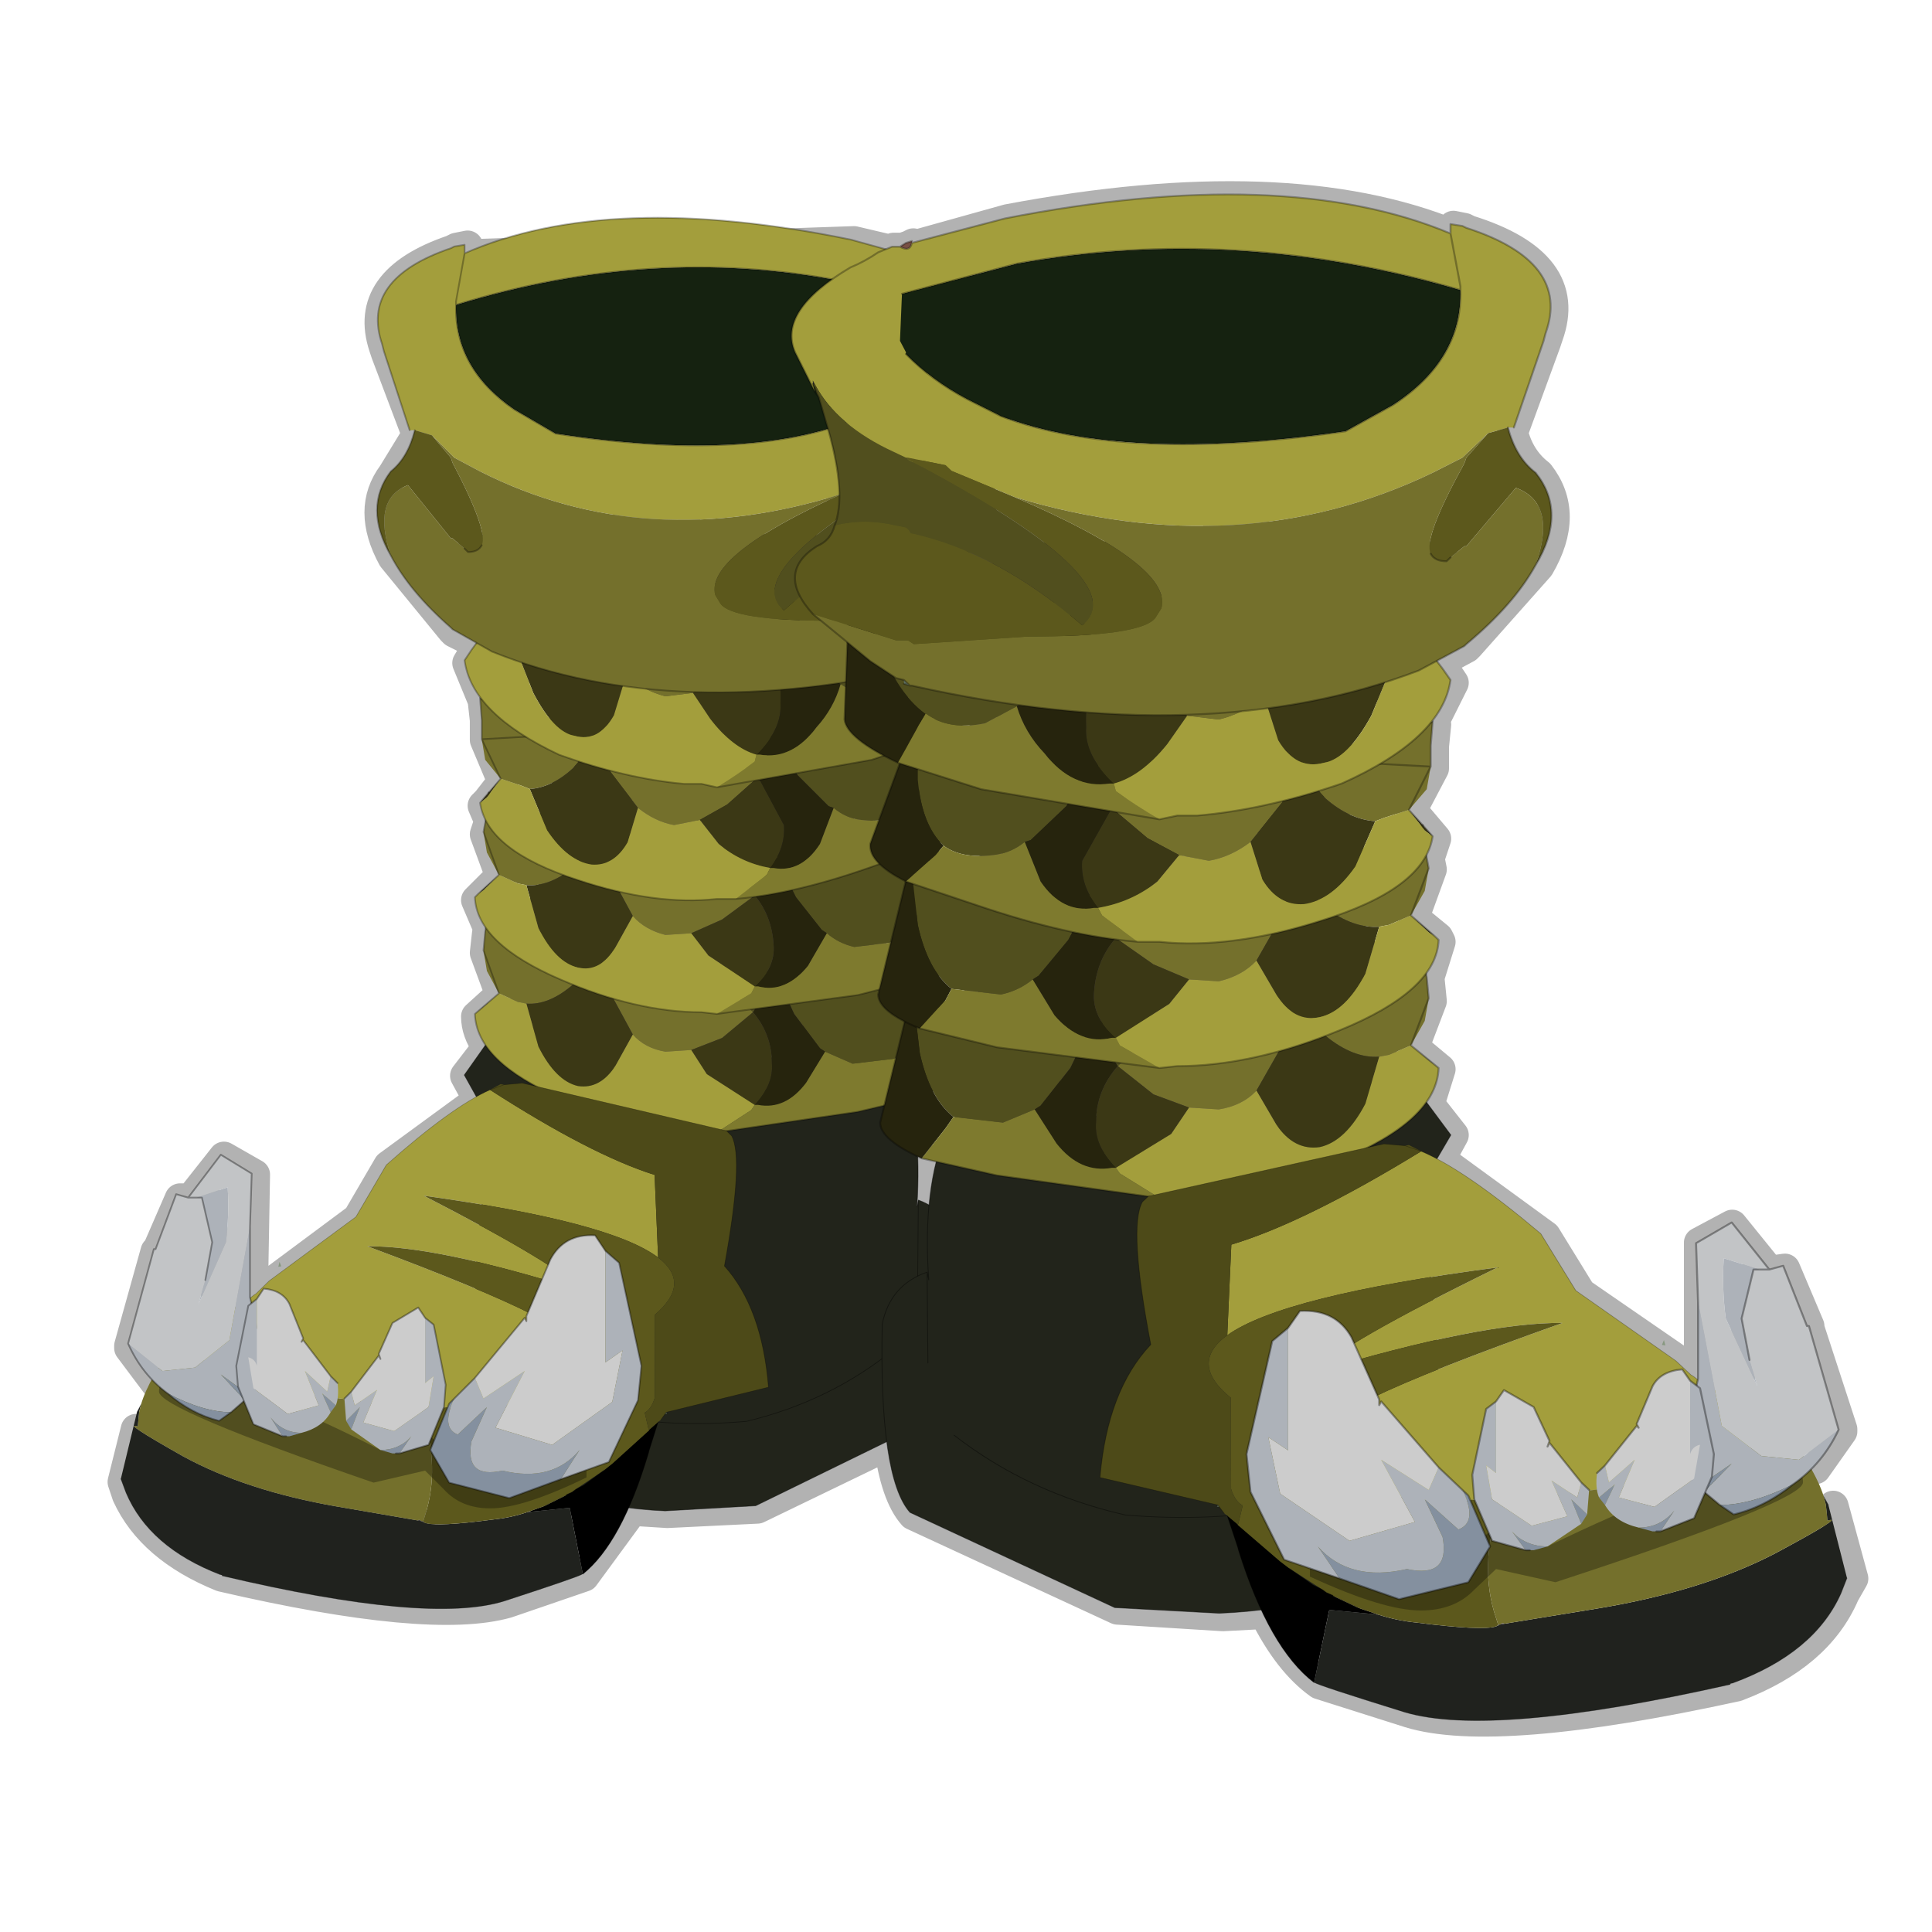 <?xml version="1.0" encoding="UTF-8" standalone="no"?>
<svg xmlns:xlink="http://www.w3.org/1999/xlink" height="440.0px" width="440.0px" xmlns="http://www.w3.org/2000/svg">
  <g transform="matrix(10.0, 0.0, 0.0, 10.0, 0.0, 0.0)">
    <use height="44.0" transform="matrix(1.0, 0.0, 0.0, 1.0, 0.0, 0.0)" width="44.0" xlink:href="#shape0"/>
    <use height="40.75" transform="matrix(-0.782, 0.0, 0.0, 0.782, 23.601, 4.949)" width="27.55" xlink:href="#sprite0"/>
    <use height="40.75" transform="matrix(0.902, 0.0, 0.0, 0.858, 18.016, 4.417)" width="27.55" xlink:href="#sprite0"/>
  </g>
  <defs>
    <g id="shape0" transform="matrix(1.0, 0.0, 0.0, 1.0, 0.0, 0.0)">
      <path d="M44.0 44.0 L0.0 44.0 0.0 0.0 44.0 0.0 44.0 44.0" fill="#43adca" fill-opacity="0.0" fill-rule="evenodd" stroke="none"/>
      <path d="M10.45 7.0 Q14.8 5.65 19.0 6.4 L19.4 6.15 20.05 5.8 20.3 5.7 19.45 5.5 10.65 5.8 10.45 6.9 10.45 7.0 Q10.4 8.45 11.75 9.4 12.15 9.65 12.7 9.9 16.55 10.5 18.9 9.85 L18.7 9.1 18.65 9.05 18.6 8.95 18.15 8.05 Q17.8 7.25 19.0 6.4 M3.55 31.5 L2.95 30.7 2.95 30.65 3.55 28.5 3.6 28.45 4.1 27.3 4.35 27.3 5.1 26.35 5.8 26.75 5.75 29.6 5.85 29.55 5.85 29.5 6.2 29.2 8.15 27.75 8.85 26.55 10.9 25.05 10.6 24.5 11.1 23.85 Q10.85 23.5 10.85 23.15 L11.4 22.65 11.05 21.7 11.1 21.25 11.15 21.2 10.85 20.5 10.95 20.4 11.05 20.3 11.4 19.95 11.05 19.0 11.15 18.7 11.0 18.35 11.1 18.25 11.45 17.8 11.05 16.85 11.05 16.4 11.0 15.95 10.65 15.1 10.8 14.85 10.95 14.7 10.35 14.4 10.3 14.35 8.95 12.7 Q8.35 11.6 8.95 10.8 L9.5 9.9 8.8 8.05 8.75 7.9 Q8.25 6.4 10.3 5.7 L10.4 5.65 10.65 5.6 10.65 5.8 M11.0 15.95 L11.05 16.0 Q11.55 16.65 12.8 17.25 L13.25 17.4 13.95 17.6 15.65 17.9 16.05 17.9 16.4 17.95 17.2 17.9 17.5 17.85 18.25 17.75 19.9 17.35 20.25 17.25 19.3 16.45 19.3 15.75 19.3 15.6 19.15 15.6 17.85 15.75 15.95 15.8 14.75 15.75 14.25 15.7 11.9 15.15 11.25 14.9 10.95 14.7 M10.7 12.6 L11.05 12.45 M20.3 5.7 L20.35 5.65 20.55 5.65 20.7 5.6 20.8 5.55 20.8 5.6 22.95 5.0 Q29.3 3.8 33.1 5.35 L33.1 5.15 33.35 5.2 33.45 5.25 Q35.85 6.0 35.25 7.65 L35.2 7.8 34.45 9.85 Q34.6 10.45 35.05 10.8 35.75 11.7 35.05 12.9 L33.45 14.7 33.4 14.75 32.75 15.1 32.9 15.25 33.1 15.55 32.6 16.55 32.7 16.5 32.65 17.0 32.65 17.5 32.15 18.45 32.7 19.1 32.55 19.55 32.6 19.8 32.2 20.9 32.75 21.35 32.8 21.45 32.55 22.25 32.55 22.3 32.6 22.8 32.2 23.85 32.8 24.35 32.55 25.15 33.1 25.85 32.8 26.4 35.2 28.15 36.0 29.45 38.25 31.0 38.6 31.3 38.65 31.35 38.7 31.4 38.7 28.3 39.45 27.9 40.3 28.95 40.65 28.9 41.2 30.2 41.2 30.25 41.95 32.55 41.95 32.6 41.35 33.45 M20.55 5.65 L20.8 5.6 M33.1 5.35 L33.3 6.55 33.3 6.65 Q33.35 8.25 31.8 9.25 L30.7 9.85 23.0 9.6 22.85 9.55 22.8 9.55 22.1 9.15 21.2 8.55 20.7 8.1 M20.6 6.75 Q21.35 6.45 22.05 6.3 L23.2 6.05 Q28.15 5.15 33.3 6.65 M21.05 10.7 L22.75 11.65 23.85 12.4 Q24.85 13.2 24.95 13.75 L24.75 14.3 24.7 14.3 24.45 14.1 24.0 13.75 22.7 12.9 22.05 12.6 20.75 12.2 20.75 12.15 20.7 12.05 20.45 12.0 Q19.75 11.85 19.05 12.0 L18.65 12.5 Q17.9 12.95 18.25 13.65 L18.55 14.05 18.7 14.2 19.35 14.75 19.85 15.1 20.45 15.5 20.65 15.55 20.75 15.65 20.8 15.65 23.3 16.1 24.8 16.3 27.05 16.35 28.35 16.25 28.95 16.2 31.7 15.55 32.35 15.3 32.75 15.1 M15.6 11.9 L14.3 11.8 M18.9 9.85 L19.2 11.35 19.1 11.9 19.05 12.0 M27.75 12.0 L28.55 11.95 M33.0 12.85 Q32.75 12.85 32.65 12.65 M20.25 17.25 L20.5 17.4 20.55 17.45 20.95 17.6 22.4 18.0 24.35 18.45 25.25 18.6 25.6 18.65 26.45 18.7 26.85 18.6 27.3 18.6 29.35 18.3 30.1 18.1 30.6 17.9 Q31.95 17.25 32.6 16.55 M20.55 17.45 L20.1 18.7 19.9 19.25 Q19.85 19.5 20.15 19.75 L20.7 20.1 20.8 20.15 22.35 20.7 24.5 21.3 25.45 21.45 25.5 21.45 26.0 21.5 26.5 21.5 29.15 21.3 30.15 21.0 30.5 20.9 Q32.1 20.3 32.55 19.55 M27.8 34.3 L27.8 34.35 27.75 34.35 27.8 34.3 25.15 33.65 Q25.3 31.7 26.25 30.65 25.8 27.95 26.1 27.4 L26.15 27.35 22.75 26.8 21.4 26.5 21.2 27.5 21.2 29.2 21.15 29.0 21.2 31.1 M26.15 27.35 L26.2 27.3 31.1 26.25 32.55 25.15 M20.7 20.1 L20.35 21.6 20.1 22.6 20.05 22.7 Q20.05 23.0 20.65 23.3 L20.85 23.4 21.0 23.45 22.75 23.9 24.55 24.2 25.5 24.3 25.55 24.3 26.45 24.35 26.85 24.3 29.25 23.95 30.25 23.65 30.55 23.5 Q32.0 22.9 32.55 22.25 M31.1 26.25 L31.6 26.1 32.05 26.1 32.45 26.25 32.8 26.4 M21.15 29.0 L20.95 29.1 Q20.3 29.4 20.15 30.15 L20.15 31.0 20.25 32.9 Q20.4 34.05 20.8 34.5 L25.45 36.65 27.85 36.8 28.8 36.75 28.25 35.35 28.25 35.25 28.0 34.55 25.7 34.55 Q23.5 34.0 21.8 32.7 M41.75 34.3 L42.2 35.95 42.0 36.3 Q41.4 37.7 39.55 38.4 34.05 39.6 32.1 39.0 L30.05 38.35 Q29.35 37.85 28.8 36.75 M29.45 35.75 L29.9 36.05 30.0 36.1 30.2 36.25 30.3 36.3 30.45 36.35 30.45 36.4 31.0 36.6 M40.3 28.95 L40.0 28.95 39.75 30.1 39.9 31.05 M38.7 31.4 L38.9 31.55 39.15 31.65 39.65 31.95 40.65 32.4 39.95 33.0 39.1 33.35 38.75 33.5 37.15 33.85 36.85 33.9 36.8 33.9 36.45 33.95 36.25 33.95 36.05 34.0 35.9 34.0 35.55 34.05 34.3 34.15 M20.15 19.75 L19.95 19.8 18.1 20.35 17.3 20.5 17.2 20.5 16.8 20.55 16.4 20.5 14.1 20.3 13.2 20.05 12.9 19.95 Q11.5 19.45 11.15 18.7 M9.55 34.7 L7.7 34.35 Q5.7 33.95 4.2 33.2 L3.1 32.55 2.8 33.75 2.9 34.05 Q3.45 35.25 5.05 35.9 9.8 37.0 11.55 36.5 L13.3 35.9 14.4 34.4 14.85 33.15 14.85 33.1 15.1 32.4 15.2 32.25 15.25 32.2 17.6 31.65 Q17.4 29.85 16.55 28.9 17.0 26.45 16.7 25.95 L16.65 25.85 16.5 25.8 12.35 24.85 11.95 24.75 11.55 24.75 11.25 24.85 11.2 24.85 10.9 25.05 M20.1 22.6 L19.6 22.7 18.1 23.05 17.25 23.15 17.2 23.15 16.4 23.15 16.05 23.1 14.0 22.8 13.1 22.5 12.8 22.35 Q11.55 21.85 11.15 21.2 M20.65 23.3 L20.45 24.15 20.2 25.25 20.1 25.6 Q20.1 26.0 20.95 26.35 L21.05 26.4 21.4 26.5 M20.2 25.25 L19.6 25.35 16.65 25.85 M20.95 26.35 L20.95 27.4 21.2 27.5 M4.75 29.2 L4.9 28.35 4.7 27.3 4.5 27.35 4.35 27.3 M12.35 24.85 Q11.45 24.4 11.1 23.85 M13.8 33.5 L13.35 33.85 13.15 33.95 13.05 34.05 12.95 34.1 12.9 34.15 12.45 34.3 M12.9 30.75 Q12.9 31.8 11.6 32.05 L10.35 32.1 10.3 32.1 10.2 32.1 9.9 32.1 M5.75 29.6 L5.6 29.7 5.45 29.8 4.95 30.05 4.1 30.5 M15.2 32.25 L15.25 32.25 15.25 32.2 M20.15 31.0 Q18.75 32.0 17.05 32.4 L15.1 32.4 M14.4 34.4 L15.2 34.45 17.25 34.35 20.25 32.9 M20.95 27.4 L20.95 29.1 M19.35 14.75 L19.3 15.6" fill="none" stroke="#000000" stroke-linecap="round" stroke-linejoin="round" stroke-opacity="0.302" stroke-width="0.7"/>
    </g>
    <g id="sprite0" transform="matrix(1.0, 0.0, 0.0, 1.0, 11.45, 20.15)">
      <use height="42.7" transform="matrix(0.412, -0.012, 0.0, 0.412, -9.148, 0.18)" width="36.3" xlink:href="#sprite1"/>
      <use height="26.65" transform="matrix(1.0, 0.0, 0.0, 1.0, -11.45, -20.15)" width="19.2" xlink:href="#shape2"/>
      <use height="48.05" transform="matrix(0.412, -0.012, 0.077, 0.318, -5.729, 5.334)" width="43.9" xlink:href="#sprite2"/>
      <use height="10.3" transform="matrix(1.0, 0.0, 0.0, 1.0, 0.05, 7.15)" width="14.95" xlink:href="#shape4"/>
    </g>
    <g id="sprite1" transform="matrix(1.0, 0.0, 0.0, 1.0, 16.0, 15.2)">
      <use height="42.7" transform="matrix(1.0, 0.0, 0.0, 1.0, -16.0, -15.2)" width="36.3" xlink:href="#shape1"/>
    </g>
    <g id="shape1" transform="matrix(1.0, 0.0, 0.0, 1.0, 16.0, 15.2)">
      <path d="M-13.25 5.0 L-13.15 5.5 Q-13.55 -0.5 -12.05 -4.1 L-7.4 -11.85 Q2.6 -17.2 11.2 -13.95 L18.85 -2.9 16.7 0.9 Q18.0 6.9 18.05 12.55 L17.75 17.8 Q9.55 22.25 -1.1 21.0 -7.05 19.4 -11.6 15.55 -7.05 19.4 -1.1 21.0 9.55 22.25 17.75 17.8 L18.05 12.55 20.2 16.25 Q20.55 20.8 19.45 23.9 11.95 27.4 4.65 27.5 L-1.75 26.95 -14.3 20.45 Q-16.2 18.15 -16.0 8.25 -15.5 5.75 -13.25 5.0 L-13.2 10.85 -13.25 5.0 M17.75 17.8 L17.6 19.1 17.75 17.8 M16.05 2.05 L16.7 0.9 16.05 2.05" fill="#22241b" fill-rule="evenodd" stroke="none"/>
      <path d="M16.7 0.9 L18.85 -2.9 11.2 -13.95 Q2.6 -17.2 -7.4 -11.85 L-12.05 -4.1 Q-13.55 -0.5 -13.15 5.5 L-13.25 5.0 -13.2 10.85 M-11.6 15.55 Q-7.05 19.4 -1.1 21.0 9.55 22.25 17.75 17.8 L18.05 12.55 Q18.0 6.9 16.7 0.9 L16.05 2.05 M17.6 19.1 L17.75 17.8 M18.05 12.55 L20.2 16.25 Q20.55 20.8 19.45 23.9 11.95 27.4 4.65 27.5 L-1.75 26.95 -14.3 20.45 Q-16.2 18.15 -16.0 8.25 -15.5 5.75 -13.25 5.0" fill="none" stroke="#000000" stroke-linecap="round" stroke-linejoin="round" stroke-opacity="0.4" stroke-width="0.05"/>
    </g>
    <g id="shape2" transform="matrix(1.0, 0.0, 0.0, 1.0, 11.45, 20.15)">
      <path d="M-6.4 -11.15 Q-4.6 -10.6 -2.5 -11.1 L3.05 -11.4 2.6 -4.5 0.9 -3.45 Q-1.05 -2.45 -3.35 -2.35 -3.65 -0.25 -4.5 2.4 -5.6 4.75 -0.1 4.95 L-0.75 5.05 -1.25 5.2 Q-5.45 5.75 -7.65 3.4 -7.85 3.25 -7.7 2.55 -6.1 0.9 -6.15 -2.95 L-6.4 -11.15" fill="#2c2725" fill-rule="evenodd" stroke="none"/>
      <path d="M2.6 -4.5 Q2.65 -2.55 3.0 -0.8 3.65 0.25 3.9 1.45 L3.95 1.55 3.95 2.3 Q3.55 3.95 -0.1 4.95 -5.6 4.75 -4.5 2.4 -3.65 -0.25 -3.35 -2.35 -1.05 -2.45 0.9 -3.45 L2.6 -4.5 M-7.7 2.55 Q-7.6 1.85 -6.9 0.7 -6.2 -2.4 -7.6 -10.75 -6.65 -10.4 -6.4 -11.15 L-6.15 -2.95 Q-6.1 0.9 -7.7 2.55" fill="#514844" fill-rule="evenodd" stroke="none"/>
      <path d="M-6.4 -11.15 Q-4.6 -10.6 -2.5 -11.1 L3.05 -11.4 2.6 -4.5 Q2.65 -2.55 3.0 -0.8 3.65 0.25 3.9 1.45 L3.95 1.55 3.95 2.3 Q3.55 3.95 -0.1 4.95 L-0.75 5.05 -1.25 5.2 Q-5.45 5.75 -7.65 3.4 -7.85 3.25 -7.7 2.55 -7.6 1.85 -6.9 0.7 -6.2 -2.4 -7.6 -10.75 -6.65 -10.4 -6.4 -11.15 Z" fill="none" stroke="#000000" stroke-linecap="round" stroke-linejoin="round" stroke-opacity="0.302" stroke-width="0.05"/>
      <path d="M-0.65 1.4 L0.35 1.2 1.3 1.1 1.35 1.05 Q3.7 0.55 4.5 0.05 L4.6 0.65 4.65 1.2 4.2 2.45 4.65 1.2 4.55 1.8 4.2 2.45 3.65 2.7 3.4 2.75 Q2.75 2.8 2.05 2.2 L1.3 1.15 0.95 2.45 0.3 3.65 Q-0.05 4.05 -0.65 4.15 L-1.4 4.1 -2.3 3.75 -3.2 3.0 -3.15 2.95 Q-2.6 2.35 -1.05 1.45 L-0.65 1.4" fill="#74702c" fill-rule="evenodd" stroke="none"/>
      <path d="M-1.05 1.45 Q-2.6 2.35 -3.15 2.95 L-3.2 3.0 -3.7 2.15 -3.75 1.85 -1.05 1.45 M-8.35 1.3 L-8.3 1.3 -6.75 1.65 -4.75 1.9 -3.85 1.85 -4.4 3.05 -5.15 4.05 -5.3 4.15 -6.1 4.5 -7.35 4.35 Q-7.95 3.85 -8.2 2.65 L-8.35 1.3" fill="#514f1e" fill-rule="evenodd" stroke="none"/>
      <path d="M-3.2 3.0 L-2.3 3.75 -1.4 4.1 -1.85 4.8 -3.25 5.7 Q-3.8 5.1 -3.75 4.5 -3.75 3.65 -3.2 3.0 M0.3 3.65 L0.95 2.45 1.3 1.15 2.05 2.2 Q2.75 2.8 3.4 2.75 L3.05 4.0 Q2.55 5.0 1.9 5.15 1.25 5.25 0.8 4.55 L0.3 3.65 M4.2 2.45 L4.9 3.05 4.65 2.85 4.2 2.45" fill="#3b3815" fill-rule="evenodd" stroke="none"/>
      <path d="M-8.15 5.45 Q-9.2 4.95 -9.2 4.5 L-8.45 1.25 -8.35 1.3 -8.2 2.65 Q-7.95 3.85 -7.35 4.35 L-7.55 4.65 -8.15 5.45 M-3.85 1.85 L-3.75 1.85 -3.7 2.15 -3.2 3.0 Q-3.75 3.65 -3.75 4.5 -3.8 5.1 -3.25 5.7 L-3.35 5.7 Q-4.15 5.85 -4.75 5.05 L-5.3 4.15 -5.15 4.05 -4.4 3.05 -3.85 1.85" fill="#26240d" fill-rule="evenodd" stroke="none"/>
      <path d="M-2.15 6.5 L-6.25 5.9 -8.15 5.45 -7.55 4.65 -7.35 4.35 -6.1 4.5 -5.3 4.15 -4.75 5.05 Q-4.15 5.85 -3.35 5.7 L-3.25 5.7 -3.15 5.85 -2.15 6.5" fill="#7e7a2e" fill-rule="evenodd" stroke="none"/>
      <path d="M-1.4 4.1 L-0.65 4.15 Q-0.05 4.05 0.3 3.65 L0.8 4.55 Q1.25 5.25 1.9 5.15 2.55 5.0 3.05 4.0 L3.4 2.75 3.65 2.7 4.2 2.45 4.65 2.85 4.9 3.05 Q4.85 4.45 2.4 5.5 0.2 6.45 -1.65 6.45 L-2.15 6.5 -3.15 5.85 -3.25 5.7 -1.85 4.8 -1.4 4.1" fill="#a39e3c" fill-rule="evenodd" stroke="none"/>
      <path d="M4.65 1.2 L4.6 0.65 4.5 0.05 Q3.7 0.55 1.35 1.05 L1.3 1.1 0.35 1.2 -0.65 1.4 M4.2 2.45 L4.65 1.2 M4.2 2.45 L4.9 3.05 Q4.85 4.45 2.4 5.5 0.2 6.45 -1.65 6.45 L-2.15 6.5 -6.25 5.9 -8.15 5.45 Q-9.2 4.95 -9.2 4.5 L-8.45 1.25 -8.35 1.3 -8.3 1.3 -6.75 1.65 -4.75 1.9 -3.85 1.85 -3.75 1.85 -1.05 1.45" fill="none" stroke="#000000" stroke-linecap="round" stroke-linejoin="round" stroke-opacity="0.302" stroke-width="0.05"/>
      <path d="M-0.65 -2.05 L0.35 -2.2 1.3 -2.35 1.35 -2.35 Q3.7 -2.9 4.5 -3.4 L4.55 -2.8 4.65 -2.25 4.2 -1.0 4.65 -2.25 4.55 -1.65 4.2 -1.0 3.65 -0.75 3.4 -0.7 Q2.75 -0.65 2.05 -1.2 1.45 -1.7 1.3 -2.3 L0.95 -1.0 0.3 0.2 Q-0.05 0.6 -0.65 0.75 L-1.4 0.7 -2.3 0.3 -3.25 -0.4 -3.2 -0.5 Q-2.6 -1.1 -1.05 -1.95 L-0.65 -2.05" fill="#74702c" fill-rule="evenodd" stroke="none"/>
      <path d="M-1.05 -1.95 Q-2.6 -1.1 -3.2 -0.5 L-3.25 -0.4 -3.7 -1.25 -3.75 -1.55 -1.05 -1.95 M-8.4 -2.15 L-8.35 -2.15 Q-8.05 -1.9 -6.8 -1.75 L-4.75 -1.5 -3.85 -1.55 -4.45 -0.35 -5.2 0.6 -5.35 0.7 Q-5.7 1.0 -6.15 1.1 L-7.4 0.95 Q-8.0 0.45 -8.25 -0.75 L-8.4 -2.15" fill="#514f1e" fill-rule="evenodd" stroke="none"/>
      <path d="M-3.25 -0.4 L-2.3 0.3 -1.4 0.7 -1.9 1.35 -3.25 2.25 Q-3.85 1.7 -3.8 1.05 -3.75 0.2 -3.25 -0.4 M0.3 0.2 L0.95 -1.0 1.3 -2.3 Q1.45 -1.7 2.05 -1.2 2.75 -0.65 3.4 -0.7 L3.05 0.55 Q2.55 1.55 1.9 1.7 1.25 1.85 0.8 1.1 L0.3 0.2 M4.2 -1.0 L4.8 -0.45 4.65 -0.55 4.2 -1.0" fill="#3b3815" fill-rule="evenodd" stroke="none"/>
      <path d="M-8.2 2.0 Q-9.25 1.55 -9.25 1.1 L-8.5 -2.15 -8.4 -2.15 -8.25 -0.75 Q-8.0 0.45 -7.4 0.95 L-7.55 1.25 -8.2 2.0 M-3.85 -1.55 L-3.75 -1.55 -3.7 -1.25 -3.25 -0.4 Q-3.75 0.2 -3.8 1.05 -3.85 1.7 -3.25 2.25 L-3.35 2.25 Q-4.15 2.45 -4.8 1.65 L-5.35 0.7 -5.2 0.6 -4.45 -0.35 -3.85 -1.55" fill="#26240d" fill-rule="evenodd" stroke="none"/>
      <path d="M-2.15 3.05 L-6.25 2.5 -8.2 2.0 -7.55 1.25 -7.4 0.95 -6.15 1.1 Q-5.7 1.0 -5.35 0.7 L-4.8 1.65 Q-4.15 2.45 -3.35 2.25 L-3.25 2.25 -3.15 2.45 -2.15 3.05" fill="#7e7a2e" fill-rule="evenodd" stroke="none"/>
      <path d="M-1.4 0.7 L-0.65 0.75 Q-0.05 0.6 0.3 0.2 L0.8 1.1 Q1.25 1.85 1.9 1.7 2.55 1.55 3.05 0.55 L3.4 -0.7 3.65 -0.75 4.2 -1.0 4.65 -0.55 4.8 -0.45 4.9 -0.35 Q4.85 1.0 2.4 2.05 0.2 3.0 -1.7 3.0 L-2.15 3.05 -3.15 2.45 -3.25 2.25 -1.9 1.35 -1.4 0.7" fill="#a39e3c" fill-rule="evenodd" stroke="none"/>
      <path d="M4.65 -2.25 L4.55 -2.8 4.5 -3.4 Q3.7 -2.9 1.35 -2.35 L1.3 -2.35 0.35 -2.2 -0.65 -2.05 M4.2 -1.0 L4.65 -2.25 M4.2 -1.0 L4.8 -0.45 4.9 -0.35 Q4.85 1.0 2.4 2.05 0.2 3.0 -1.7 3.0 L-2.15 3.05 -6.25 2.5 -8.2 2.0 Q-9.25 1.55 -9.25 1.1 L-8.5 -2.15 -8.4 -2.15 -8.35 -2.15 Q-8.05 -1.9 -6.8 -1.75 L-4.75 -1.5 -3.85 -1.55 -3.75 -1.55 -1.05 -1.95" fill="none" stroke="#000000" stroke-linecap="round" stroke-linejoin="round" stroke-opacity="0.302" stroke-width="0.05"/>
      <path d="M4.7 -4.95 L4.6 -4.35 4.15 -3.8 4.7 -4.95 4.15 -3.8 3.55 -3.6 3.3 -3.5 Q2.65 -3.55 2.05 -4.1 1.5 -4.7 1.4 -5.3 L0.95 -4.0 0.15 -2.95 Q-0.35 -2.55 -0.9 -2.45 L-1.65 -2.6 -2.45 -3.05 -3.35 -3.85 -3.25 -3.9 Q-2.6 -4.45 -0.95 -5.2 L-0.6 -5.25 0.45 -5.35 1.4 -5.35 1.45 -5.35 Q3.9 -5.65 4.75 -6.15 L4.7 -5.5 4.7 -4.95" fill="#74702c" fill-rule="evenodd" stroke="none"/>
      <path d="M-8.25 -6.0 L-8.2 -6.0 Q-7.9 -5.75 -6.65 -5.45 L-4.7 -5.1 -3.8 -5.05 -4.5 -3.9 -5.4 -3.0 -5.55 -2.95 Q-5.9 -2.65 -6.35 -2.6 -7.15 -2.5 -7.6 -2.85 -8.15 -3.4 -8.25 -4.6 L-8.25 -6.0 M-3.7 -5.05 L-0.95 -5.2 Q-2.6 -4.45 -3.25 -3.9 L-3.35 -3.85 -3.7 -4.7 -3.7 -5.05" fill="#514f1e" fill-rule="evenodd" stroke="none"/>
      <path d="M4.15 -3.8 L4.75 -3.1 4.55 -3.25 4.15 -3.8 M3.3 -3.5 L2.8 -2.3 Q2.2 -1.4 1.5 -1.3 0.85 -1.25 0.45 -1.95 L0.15 -2.95 0.95 -4.0 1.4 -5.3 Q1.5 -4.7 2.05 -4.1 2.65 -3.55 3.3 -3.5 M-1.65 -2.6 L-2.2 -1.9 Q-2.85 -1.35 -3.7 -1.2 -4.15 -1.8 -4.1 -2.45 L-3.35 -3.85 -2.45 -3.05 -1.65 -2.6" fill="#3b3815" fill-rule="evenodd" stroke="none"/>
      <path d="M-8.55 -1.9 Q-9.5 -2.4 -9.45 -2.9 L-8.35 -6.05 -8.25 -6.0 -8.25 -4.6 Q-8.15 -3.4 -7.6 -2.85 L-7.8 -2.6 -8.55 -1.9 M-3.8 -5.05 L-3.7 -5.05 -3.7 -4.7 -3.35 -3.85 -4.1 -2.45 Q-4.15 -1.8 -3.7 -1.2 L-3.8 -1.2 Q-4.6 -1.05 -5.15 -1.9 L-5.55 -2.95 -5.4 -3.0 -4.5 -3.9 -3.8 -5.05" fill="#26240d" fill-rule="evenodd" stroke="none"/>
      <path d="M-2.7 -0.3 Q-4.45 -0.45 -6.7 -1.25 L-8.55 -1.9 -7.8 -2.6 -7.6 -2.85 Q-7.15 -2.5 -6.35 -2.6 -5.9 -2.65 -5.55 -2.95 L-5.15 -1.9 Q-4.6 -1.05 -3.8 -1.2 L-3.7 -1.2 -3.6 -1.0 -2.7 -0.3" fill="#7e7a2e" fill-rule="evenodd" stroke="none"/>
      <path d="M4.75 -3.1 Q4.55 -1.7 1.9 -0.85 -0.35 -0.1 -2.15 -0.3 L-2.7 -0.3 -3.6 -1.0 -3.7 -1.2 Q-2.85 -1.35 -2.2 -1.9 L-1.65 -2.6 -0.9 -2.45 Q-0.35 -2.55 0.15 -2.95 L0.45 -1.95 Q0.85 -1.25 1.5 -1.3 2.2 -1.4 2.8 -2.3 L3.3 -3.5 3.55 -3.6 4.15 -3.8 4.55 -3.25 4.75 -3.1" fill="#a39e3c" fill-rule="evenodd" stroke="none"/>
      <path d="M4.7 -4.95 L4.15 -3.8 4.75 -3.1 Q4.55 -1.7 1.9 -0.85 -0.35 -0.1 -2.15 -0.3 L-2.7 -0.3 Q-4.45 -0.45 -6.7 -1.25 L-8.55 -1.9 Q-9.5 -2.4 -9.45 -2.9 L-8.35 -6.05 -8.25 -6.0 -8.2 -6.0 Q-7.9 -5.75 -6.65 -5.45 L-4.7 -5.1 -3.8 -5.05 -3.7 -5.05 -0.95 -5.2 M-0.6 -5.25 L0.45 -5.35 1.4 -5.35 1.45 -5.35 Q3.9 -5.65 4.75 -6.15 L4.7 -5.5 4.7 -4.95 Z" fill="none" stroke="#000000" stroke-linecap="round" stroke-linejoin="round" stroke-opacity="0.302" stroke-width="0.05"/>
      <path d="M-0.6 -9.75 L0.55 -9.9 1.5 -10.05 1.55 -10.05 Q4.2 -10.6 5.25 -11.15 L5.2 -10.4 5.2 -9.6 5.2 -9.5 5.15 -9.45 4.6 -8.1 5.15 -9.45 5.05 -8.9 4.6 -8.1 4.0 -7.75 3.75 -7.7 Q2.95 -7.75 2.35 -8.45 1.65 -9.15 1.5 -9.95 L1.1 -8.15 0.5 -6.8 Q-0.05 -6.35 -0.65 -6.2 L-1.45 -6.3 -2.35 -6.85 -3.5 -7.75 -3.45 -7.85 -1.0 -9.6 -0.6 -9.75" fill="#74702c" fill-rule="evenodd" stroke="none"/>
      <path d="M-1.0 -9.6 L-3.45 -7.85 -3.5 -7.75 -4.15 -8.95 -4.2 -9.3 -1.0 -9.6 M-9.85 -10.45 L-9.8 -10.55 Q-9.3 -10.15 -7.75 -9.75 L-5.4 -9.35 -4.3 -9.3 -4.75 -7.75 -5.6 -6.65 -5.75 -6.55 -6.55 -6.1 Q-7.45 -5.9 -8.05 -6.35 -8.85 -6.95 -9.35 -8.55 L-9.85 -10.45" fill="#514f1e" fill-rule="evenodd" stroke="none"/>
      <path d="M-3.5 -7.75 L-2.35 -6.85 -1.45 -6.3 -1.95 -5.55 Q-2.6 -4.7 -3.3 -4.5 -4.05 -5.25 -4.0 -6.0 -4.05 -7.1 -3.5 -7.75 M0.5 -6.8 L1.1 -8.15 1.5 -9.95 Q1.65 -9.15 2.35 -8.45 2.95 -7.75 3.75 -7.7 L3.2 -6.3 Q2.6 -5.15 2.0 -5.05 1.3 -4.85 0.85 -5.65 L0.5 -6.8" fill="#3b3815" fill-rule="evenodd" stroke="none"/>
      <path d="M-8.75 -5.05 Q-10.05 -5.7 -10.1 -6.2 L-9.95 -10.5 -9.85 -10.45 -9.35 -8.55 Q-8.85 -6.95 -8.05 -6.35 L-8.25 -6.0 -8.75 -5.05 M-4.3 -9.3 L-4.2 -9.3 -4.15 -8.95 -3.5 -7.75 Q-4.05 -7.1 -4.0 -6.0 -4.05 -5.25 -3.3 -4.5 L-3.4 -4.5 Q-4.35 -4.35 -5.05 -5.3 -5.55 -5.85 -5.75 -6.55 L-5.6 -6.65 -4.75 -7.75 -4.3 -9.3" fill="#26240d" fill-rule="evenodd" stroke="none"/>
      <path d="M-2.15 -3.55 L-6.65 -4.35 -8.75 -5.05 -8.25 -6.0 -8.05 -6.35 Q-7.45 -5.9 -6.55 -6.1 L-5.75 -6.55 Q-5.55 -5.85 -5.05 -5.3 -4.35 -4.35 -3.4 -4.5 L-3.3 -4.5 -3.25 -4.3 Q-2.8 -3.95 -2.15 -3.55" fill="#7e7a2e" fill-rule="evenodd" stroke="none"/>
      <path d="M-1.45 -6.3 L-0.65 -6.2 Q-0.05 -6.35 0.5 -6.8 L0.85 -5.65 Q1.3 -4.85 2.0 -5.05 2.6 -5.15 3.2 -6.3 L3.75 -7.7 4.0 -7.75 4.6 -8.1 5.0 -7.55 5.2 -7.25 Q5.0 -5.7 2.45 -4.5 0.5 -3.8 -1.2 -3.65 L-1.7 -3.65 -2.15 -3.55 Q-2.8 -3.95 -3.25 -4.3 L-3.3 -4.5 Q-2.6 -4.7 -1.95 -5.55 L-1.45 -6.3 M5.2 -7.25 L5.0 -7.55 5.2 -7.25" fill="#a39e3c" fill-rule="evenodd" stroke="none"/>
      <path d="M5.15 -9.45 L5.2 -9.5 5.2 -9.6 5.2 -10.4 5.25 -11.15 Q4.2 -10.6 1.55 -10.05 L1.5 -10.05 0.55 -9.9 -0.6 -9.75 M4.6 -8.1 L5.15 -9.45 M4.6 -8.1 L5.0 -7.55 5.2 -7.25 Q5.0 -5.7 2.45 -4.5 0.5 -3.8 -1.2 -3.65 L-1.7 -3.65 -2.15 -3.55 -6.65 -4.35 -8.75 -5.05 Q-10.05 -5.7 -10.1 -6.2 L-9.95 -10.5 -9.85 -10.45 -9.8 -10.55 Q-9.3 -10.15 -7.75 -9.75 L-5.4 -9.35 -4.3 -9.3 -4.2 -9.3 -1.0 -9.6" fill="none" stroke="#000000" stroke-linecap="round" stroke-linejoin="round" stroke-opacity="0.302" stroke-width="0.05"/>
      <path d="M-8.4 -18.85 Q-8.45 -18.6 -8.7 -18.75 L-8.55 -18.85 -8.4 -18.9 -8.4 -18.85" fill="#785045" fill-rule="evenodd" stroke="none"/>
      <path d="M-8.6 -7.25 L-8.45 -7.1 -8.6 -7.15 -8.6 -7.25" fill="#6a7a66" fill-rule="evenodd" stroke="none"/>
      <path d="M-10.9 -15.1 L-10.9 -15.2 -10.85 -15.1 -10.9 -15.1" fill="#2c2725" fill-rule="evenodd" stroke="none"/>
      <path d="M5.45 -17.6 Q5.5 -15.75 3.75 -14.55 L2.55 -13.85 Q-3.0 -13.0 -6.15 -14.25 L-7.0 -14.7 Q-7.9 -15.2 -8.55 -15.9 L-8.55 -15.95 -8.7 -16.25 -8.65 -17.5 -5.75 -18.3 Q-0.25 -19.35 5.45 -17.6" fill="#152210" fill-rule="evenodd" stroke="none"/>
      <path d="M5.2 -19.1 L5.2 -19.35 5.5 -19.3 5.6 -19.25 Q8.25 -18.35 7.6 -16.45 L7.55 -16.25 6.8 -13.95 6.65 -13.95 6.15 -13.8 5.5 -13.15 4.75 -12.75 Q-0.1 -10.3 -5.8 -12.1 L-7.4 -12.8 -7.55 -12.95 -8.5 -13.15 -8.55 -13.15 -8.85 -13.3 Q-10.3 -14.0 -10.85 -15.1 L-10.9 -15.2 -10.9 -15.1 -10.85 -14.9 -11.35 -15.95 Q-11.8 -17.05 -9.95 -18.2 -9.6 -18.35 -9.25 -18.6 L-8.9 -18.75 -8.7 -18.75 Q-8.45 -18.6 -8.4 -18.85 L-6.05 -19.5 Q1.0 -20.95 5.2 -19.1 L5.45 -17.7 5.45 -17.6 5.45 -17.7 5.2 -19.1 M-8.55 -15.9 Q-7.9 -15.2 -7.0 -14.7 L-6.15 -14.25 Q-3.0 -13.0 2.55 -13.85 L3.75 -14.55 Q5.5 -15.75 5.45 -17.6 -0.25 -19.35 -5.75 -18.3 L-8.65 -17.5 -8.7 -16.25 -8.55 -15.95 -8.55 -15.9" fill="#a39e3c" fill-rule="evenodd" stroke="none"/>
      <path d="M-5.8 -12.1 Q-0.1 -10.3 4.75 -12.75 L5.5 -13.15 6.15 -13.8 5.6 -13.15 5.55 -13.0 Q4.5 -11.0 4.7 -10.6 4.8 -10.4 5.1 -10.4 L5.2 -10.5 5.55 -10.8 5.6 -10.8 6.85 -12.35 Q7.9 -11.95 7.35 -10.3 6.8 -9.25 5.6 -8.2 L5.55 -8.15 4.4 -7.5 Q-0.95 -5.35 -8.4 -7.1 L-8.45 -7.1 -8.6 -7.25 -8.8 -7.3 -9.45 -7.75 -10.9 -9.0 -8.8 -8.3 -8.5 -8.3 -8.35 -8.2 -5.5 -8.4 Q-2.6 -8.4 -2.25 -8.9 L-2.1 -9.15 Q-1.8 -10.3 -5.8 -12.1" fill="#74702c" fill-rule="evenodd" stroke="none"/>
      <path d="M-5.8 -12.1 Q-1.8 -10.3 -2.1 -9.15 L-2.25 -8.9 Q-2.6 -8.4 -5.5 -8.4 L-8.35 -8.2 -8.5 -8.3 -8.8 -8.3 -10.9 -9.0 Q-11.85 -10.1 -10.8 -10.8 -10.45 -10.95 -10.35 -11.35 -9.6 -11.55 -8.8 -11.35 L-8.55 -11.3 -8.45 -11.2 -8.45 -11.15 Q-6.25 -10.65 -4.1 -8.7 -2.7 -9.9 -8.5 -13.1 L-8.5 -13.15 -7.55 -12.95 -7.4 -12.8 -5.8 -12.1 M7.35 -10.3 Q7.9 -11.95 6.85 -12.35 L5.6 -10.8 5.55 -10.8 5.2 -10.5 5.1 -10.4 Q4.8 -10.4 4.7 -10.6 4.5 -11.0 5.55 -13.0 L5.6 -13.15 6.15 -13.8 6.65 -13.95 Q6.85 -13.15 7.35 -12.75 8.15 -11.7 7.35 -10.3" fill="#5c581c" fill-rule="evenodd" stroke="none"/>
      <path d="M-10.85 -15.1 Q-10.3 -14.0 -8.85 -13.3 L-8.55 -13.15 -8.5 -13.15 -8.5 -13.1 Q-2.7 -9.9 -4.1 -8.7 -6.25 -10.65 -8.45 -11.15 L-8.45 -11.2 -8.55 -11.3 -8.8 -11.35 Q-9.6 -11.55 -10.35 -11.35 -10.05 -12.15 -10.5 -13.85 L-10.75 -14.75 -10.8 -14.85 -10.85 -15.0 -10.9 -15.1 -10.85 -15.1" fill="#514f1e" fill-rule="evenodd" stroke="none"/>
      <path d="M6.8 -13.95 L7.55 -16.25 7.6 -16.45 Q8.25 -18.35 5.6 -19.25 L5.5 -19.3 5.2 -19.35 5.2 -19.1 5.45 -17.7 5.45 -17.6 Q5.5 -15.75 3.75 -14.55 L2.55 -13.85 Q-3.0 -13.0 -6.15 -14.25 L-7.0 -14.7 Q-7.9 -15.2 -8.55 -15.9 M-8.65 -17.5 L-5.75 -18.3 Q-0.25 -19.35 5.45 -17.6 M-10.9 -9.0 L-9.45 -7.75 -8.8 -7.3 -8.6 -7.25 -8.45 -7.1 -8.4 -7.1 Q-0.95 -5.35 4.4 -7.5 L5.55 -8.15 5.6 -8.2 Q6.8 -9.25 7.35 -10.3 8.15 -11.7 7.35 -12.75 6.85 -13.15 6.65 -13.95 M5.2 -10.5 L5.1 -10.4 Q4.8 -10.4 4.7 -10.6 M-8.7 -18.75 Q-8.45 -18.6 -8.4 -18.85 L-8.4 -18.9 -8.55 -18.85 -8.7 -18.75 -8.9 -18.75 -9.25 -18.6 Q-9.6 -18.35 -9.95 -18.2 -11.8 -17.05 -11.35 -15.95 L-10.85 -14.9 -10.75 -14.75 -10.5 -13.85 Q-10.05 -12.15 -10.35 -11.35 -10.45 -10.95 -10.8 -10.8 -11.85 -10.1 -10.9 -9.0 M-8.4 -18.85 L-6.05 -19.5 Q1.0 -20.95 5.2 -19.1 M-10.9 -15.1 L-10.85 -15.0 -10.8 -14.85 -10.75 -14.75 M-8.6 -7.15 L-8.45 -7.1" fill="none" stroke="#000000" stroke-linecap="round" stroke-linejoin="round" stroke-opacity="0.302" stroke-width="0.05"/>
    </g>
    <g id="sprite2" transform="matrix(1.0, 0.0, 0.0, 1.0, 15.6, 25.85)">
      <use height="48.05" transform="matrix(1.0, 0.0, 0.0, 1.0, -15.6, -25.85)" width="43.9" xlink:href="#shape3"/>
    </g>
    <g id="shape3" transform="matrix(1.0, 0.0, 0.0, 1.0, 15.6, 25.85)">
      <path d="M20.85 -8.95 L20.85 -8.5 20.65 -8.55 20.85 -8.95 M8.5 3.7 L8.55 3.8 8.5 3.8 8.5 3.7" fill="#879880" fill-rule="evenodd" stroke="none"/>
      <path d="M-8.8 3.85 L-8.95 3.85 -8.85 3.7 -8.8 3.85" fill="#6a7a66" fill-rule="evenodd" stroke="none"/>
      <path d="M8.25 3.75 L8.5 3.7 8.5 3.8 8.5 3.85 8.25 3.75 M-0.75 -1.9 L-0.7 -1.95 -0.65 -1.75 -0.75 -1.9" fill="#54604f" fill-rule="evenodd" stroke="none"/>
      <path d="M28.15 4.4 L28.3 5.1 28.3 11.2 27.7 12.45 Q25.15 17.35 19.7 19.65 L19.55 19.7 19.55 19.75 Q4.2 23.65 -0.7 21.3 -5.6 18.85 -5.7 18.65 L-5.75 18.65 -3.7 12.65 -0.8 13.15 Q0.25 13.7 1.4 13.9 5.3 14.75 6.2 14.4 L6.5 14.25 6.35 14.3 6.35 14.25 6.5 14.25 6.75 14.2 12.65 13.15 Q19.3 11.95 24.3 9.0 29.3 5.95 28.0 6.4 L28.1 5.55 28.15 5.05 28.15 4.4" fill="#20221e" fill-rule="evenodd" stroke="none"/>
      <path d="M6.35 14.3 L6.5 14.25 6.2 14.4 6.35 14.3 M6.5 14.25 Q6.55 14.15 6.7 14.15 L6.75 14.2 6.5 14.25" fill="#34302e" fill-rule="evenodd" stroke="none"/>
      <path d="M-5.75 18.65 Q-7.95 15.7 -8.3 7.5 L-8.3 7.25 -8.45 4.6 -7.95 5.35 -7.95 5.4 -5.95 8.5 -5.5 9.1 -4.3 10.55 -3.8 10.95 -3.6 11.2 -3.25 11.45 -3.25 11.5 -1.9 12.55 -0.8 13.15 -3.7 12.65 -5.75 18.65" fill="#000000" fill-rule="evenodd" stroke="none"/>
      <path d="M9.0 -25.15 Q11.4 -23.5 15.0 -18.05 L16.25 -13.25 21.25 -7.2 21.95 -6.0 22.05 -5.9 22.6 -5.2 24.3 -3.7 26.65 -1.75 Q22.75 3.15 8.55 3.8 L8.5 3.7 8.25 3.75 6.15 3.9 Q-1.75 3.95 -0.65 -1.75 L-0.7 -1.95 -0.75 -1.9 Q-2.7 -3.4 14.95 -10.6 10.05 -10.85 -0.85 -7.1 0.95 -9.25 11.85 -15.35 -1.7 -13.5 -5.65 -10.35 L-4.0 -17.85 Q0.8 -19.5 9.0 -25.15" fill="#a39e3c" fill-rule="evenodd" stroke="none"/>
      <path d="M26.65 -1.75 Q28.05 2.0 28.15 4.4 L28.15 5.05 28.1 5.55 28.0 6.4 Q29.3 5.95 24.3 9.0 19.3 11.95 12.65 13.15 L6.75 14.2 6.7 14.15 Q6.55 14.15 6.5 14.25 L6.35 14.25 6.3 13.15 Q6.2 8.8 8.5 3.85 L8.5 3.8 8.55 3.8 Q22.75 3.15 26.65 -1.75" fill="#74702c" fill-rule="evenodd" stroke="none"/>
      <path d="M-0.65 -1.75 Q-1.75 3.95 6.15 3.9 L8.25 3.75 8.5 3.85 Q6.2 8.8 6.3 13.15 L6.35 14.25 6.35 14.3 6.2 14.4 Q5.3 14.75 1.4 13.9 0.25 13.7 -0.8 13.15 L-1.9 12.55 -3.25 11.5 -3.25 11.45 -3.6 11.2 -3.8 10.95 -5.5 9.1 -5.95 8.5 -7.95 5.4 -7.95 5.35 -7.9 5.3 -7.35 3.8 Q-7.75 3.45 -7.8 2.4 L-6.4 -5.15 Q-8.45 -8.1 -5.65 -10.35 -1.7 -13.5 11.85 -15.35 0.95 -9.25 -0.85 -7.1 10.05 -10.85 14.95 -10.6 -2.7 -3.4 -0.75 -1.9 L-0.65 -1.75" fill="#5c581c" fill-rule="evenodd" stroke="none"/>
      <path d="M8.1 -25.65 L8.35 -25.7 9.0 -25.15 8.1 -25.65 9.0 -25.15 Q0.8 -19.5 -4.0 -17.85 L-5.65 -10.35 Q-8.45 -8.1 -6.4 -5.15 L-7.8 2.4 Q-7.75 3.45 -7.35 3.8 L-7.9 5.3 -7.95 5.35 -8.45 4.6 -8.6 4.4 -8.8 3.85 -8.85 3.7 -15.6 1.15 Q-13.8 -6.05 -10.45 -9.75 -10.0 -19.55 -8.75 -21.6 L-8.3 -22.05 6.85 -25.85 8.1 -25.65" fill="#4d4a18" fill-rule="evenodd" stroke="none"/>
      <path d="M8.1 -25.65 L9.0 -25.15 Q11.4 -23.5 15.0 -18.05 L16.25 -13.25 21.25 -7.2 21.95 -6.0 22.05 -5.9 22.6 -5.2 24.3 -3.7 26.65 -1.75 M28.15 4.4 L28.3 5.1 M28.3 11.2 L27.7 12.45 Q25.15 17.35 19.7 19.65 M19.55 19.75 Q4.2 23.65 -0.7 21.3 -5.6 18.85 -5.7 18.65 M-5.75 18.65 Q-7.95 15.7 -8.3 7.5 L-8.3 7.25 -8.45 4.6 M-8.6 4.4 L-8.8 3.85 -8.95 3.85 -8.85 3.7 -15.6 1.15 Q-13.8 -6.05 -10.45 -9.75 -10.0 -19.55 -8.75 -21.6 L-8.3 -22.05 6.85 -25.85 8.1 -25.65 M-3.8 10.95 L-3.6 11.2 -3.25 11.45 -3.25 11.5 -1.9 12.55 M-8.85 3.7 L-8.8 3.85 M-5.5 9.1 L-4.3 10.55 -3.8 10.95" fill="none" stroke="#000000" stroke-linecap="round" stroke-linejoin="round" stroke-opacity="0.302" stroke-width="0.05"/>
    </g>
    <g id="shape4" transform="matrix(1.0, 0.0, 0.0, 1.0, -0.05, -7.15)">
      <path d="M10.9 14.25 Q14.1 12.95 14.1 14.05 14.1 14.55 7.85 16.7 L6.35 16.35 5.8 16.9 Q5.3 17.45 4.45 17.45 3.5 17.45 1.65 16.55 L1.65 16.25 2.0 16.2 2.75 16.45 3.8 16.65 Q5.0 16.65 5.45 16.0 L6.2 15.35 7.65 15.75 Q9.3 14.9 10.9 14.25" fill="#000000" fill-opacity="0.302" fill-rule="evenodd" stroke="none"/>
      <path d="M8.65 14.9 L8.25 14.5 8.5 15.15 8.65 14.9 M7.65 15.75 Q7.1 15.75 6.75 15.35 L7.1 15.85 7.2 15.85 7.3 15.85 7.65 15.75" fill="#84909f" fill-rule="evenodd" stroke="none"/>
      <path d="M8.5 14.05 L8.4 14.45 7.75 14.0 8.15 14.95 7.25 15.2 6.25 14.5 6.1 13.6 6.35 13.8 6.35 11.9 6.1 12.1 5.75 13.85 5.8 14.5 6.25 15.6 7.1 15.85 6.75 15.35 Q7.1 15.75 7.65 15.75 L8.5 15.15 8.25 14.5 8.65 14.9 8.7 14.25 8.5 14.05" fill="#adb2b9" fill-rule="evenodd" stroke="none"/>
      <path d="M6.35 11.9 L6.35 13.8 6.1 13.6 6.25 14.5 7.25 15.2 8.15 14.95 7.75 14.0 8.4 14.45 8.5 14.05 7.7 13.0 7.65 13.1 7.7 12.95 7.3 12.05 6.55 11.6 6.35 11.9" fill="#cccccc" fill-rule="evenodd" stroke="none"/>
      <path d="M8.5 14.05 L8.7 14.25 M7.1 15.85 L6.25 15.6 5.8 14.5 5.75 13.85 6.1 12.1 6.35 11.9 6.55 11.6 7.3 12.05 7.7 12.95 7.65 13.1 7.7 13.0 8.5 14.05 M7.2 15.85 L7.1 15.85" fill="none" stroke="#000000" stroke-linecap="round" stroke-linejoin="round" stroke-opacity="0.361" stroke-width="0.05"/>
      <path d="M13.0 8.4 L12.85 8.4 12.55 9.7 12.75 10.8 12.95 11.5 12.15 9.7 Q12.05 8.9 12.1 8.1 L13.0 8.4 13.25 8.4 13.0 8.4 M15.0 12.65 L14.25 9.9 14.2 9.9 13.6 8.3 13.25 8.4 12.3 7.15 11.4 7.7 11.45 9.25 12.05 12.55 13.05 13.35 14.0 13.45 15.0 12.65" fill="#c2c4c6" fill-rule="evenodd" stroke="none"/>
      <path d="M12.75 10.8 L12.55 9.7 12.85 8.4 13.0 8.4 12.1 8.1 Q12.05 8.9 12.15 9.7 L12.95 11.5 12.75 10.8 M15.0 12.65 L14.0 13.45 13.05 13.35 12.05 12.55 11.45 9.25 11.45 11.3 11.25 12.2 11.0 12.35 10.9 12.7 Q10.95 13.45 11.35 14.05 L11.4 14.2 11.35 14.05 11.4 14.2 12.3 13.55 11.6 14.3 12.0 14.65 Q12.8 14.65 13.85 14.1 14.6 13.55 15.0 12.65" fill="#adb2b9" fill-rule="evenodd" stroke="none"/>
      <path d="M10.9 12.7 L10.8 13.2 10.7 13.4 10.7 13.6 10.7 13.4 10.8 13.2 10.5 13.35 10.7 13.6 11.35 14.05 Q10.95 13.45 10.9 12.7 M11.6 14.3 L12.3 13.55 11.4 14.2 11.6 14.3 M13.85 14.1 Q12.8 14.65 12.0 14.65 L12.35 14.9 Q13.15 14.7 13.85 14.1" fill="#84909f" fill-rule="evenodd" stroke="none"/>
      <path d="M12.75 10.8 L12.55 9.7 12.85 8.4 13.0 8.4 13.25 8.4 13.6 8.3 14.2 9.9 14.25 9.9 15.0 12.65 Q14.6 13.55 13.85 14.1 13.15 14.7 12.35 14.9 L12.0 14.65 11.6 14.3 11.4 14.2 M11.45 9.25 L11.4 7.7 12.3 7.15 13.25 8.4 M10.9 12.7 L11.0 12.35 11.25 12.2 11.45 11.3 11.45 9.25 M10.8 13.2 L10.9 12.7 M11.35 14.05 L10.7 13.6 10.7 13.4 10.8 13.2 M11.35 14.05 L11.4 14.2" fill="none" stroke="#000000" stroke-linecap="round" stroke-linejoin="round" stroke-opacity="0.361" stroke-width="0.05"/>
      <path d="M10.4 15.35 L10.3 15.35 9.95 15.25 Q10.5 15.25 10.85 14.8 L10.5 15.35 10.4 15.35 M9.1 14.65 L8.95 14.45 9.35 14.1 9.1 14.65" fill="#84909f" fill-rule="evenodd" stroke="none"/>
      <path d="M10.5 15.35 L10.85 14.8 Q10.5 15.25 9.95 15.25 9.35 15.1 9.1 14.65 L9.35 14.1 8.95 14.45 Q8.85 14.2 8.9 13.8 L9.1 13.6 9.2 14.05 9.85 13.45 9.45 14.45 10.35 14.7 11.35 13.95 11.5 13.05 Q11.3 13.1 11.25 13.3 L11.25 11.35 11.5 11.55 11.85 13.3 11.8 13.9 11.35 15.0 10.5 15.35" fill="#adb2b9" fill-rule="evenodd" stroke="none"/>
      <path d="M9.1 13.6 L9.9 12.55 9.95 12.6 9.9 12.5 10.3 11.5 Q10.5 11.1 11.05 11.05 L11.25 11.35 11.25 13.3 Q11.3 13.1 11.5 13.05 L11.35 13.95 10.35 14.7 9.45 14.45 9.85 13.45 9.2 14.05 9.1 13.6" fill="#cccccc" fill-rule="evenodd" stroke="none"/>
      <path d="M10.4 15.35 L10.5 15.35 M8.9 13.8 L9.1 13.6 9.9 12.55 9.95 12.6 9.9 12.5 10.3 11.5 Q10.5 11.1 11.05 11.05 L11.25 11.35 11.5 11.55 11.85 13.3 11.8 13.9 11.35 15.0 10.5 15.35" fill="none" stroke="#000000" stroke-linecap="round" stroke-linejoin="round" stroke-opacity="0.361" stroke-width="0.05"/>
      <path d="M5.5 14.25 Q5.9 15.1 5.4 15.3 L4.55 14.5 5.0 15.5 Q5.2 16.6 4.1 16.35 2.65 16.7 1.85 15.75 L2.4 16.6 3.9 17.15 5.65 16.7 6.2 15.75 5.65 14.4 5.5 14.25" fill="#84909f" fill-rule="evenodd" stroke="none"/>
      <path d="M2.4 16.6 L1.85 15.75 Q2.65 16.7 4.1 16.35 5.2 16.6 5.0 15.5 L4.55 14.5 5.4 15.3 Q5.9 15.1 5.5 14.25 L4.9 13.65 4.65 14.25 3.45 13.45 4.3 15.1 2.65 15.6 0.9 14.35 0.6 12.85 1.1 13.2 1.1 9.95 0.7 10.3 0.05 13.3 0.15 14.3 1.0 16.1 2.4 16.6" fill="#adb2b9" fill-rule="evenodd" stroke="none"/>
      <path d="M1.1 9.95 L1.1 13.2 0.6 12.85 0.9 14.35 2.65 15.6 4.3 15.1 3.45 13.45 4.65 14.25 4.9 13.65 3.45 11.9 3.4 12.0 3.4 11.85 2.7 10.2 Q2.3 9.45 1.4 9.5 L1.1 9.95" fill="#cccccc" fill-rule="evenodd" stroke="none"/>
      <path d="M5.5 14.25 L5.65 14.4 6.2 15.75 5.65 16.7 3.9 17.15 2.4 16.6 1.0 16.1 0.15 14.3 0.05 13.3 0.7 10.3 1.1 9.95 M4.9 13.65 L5.5 14.25 M4.9 13.65 L3.45 11.9 3.4 12.0 3.4 11.85 2.7 10.2 Q2.3 9.45 1.4 9.5 L1.1 9.95" fill="none" stroke="#000000" stroke-linecap="round" stroke-linejoin="round" stroke-opacity="0.361" stroke-width="0.05"/>
    </g>
  </defs>
</svg>
